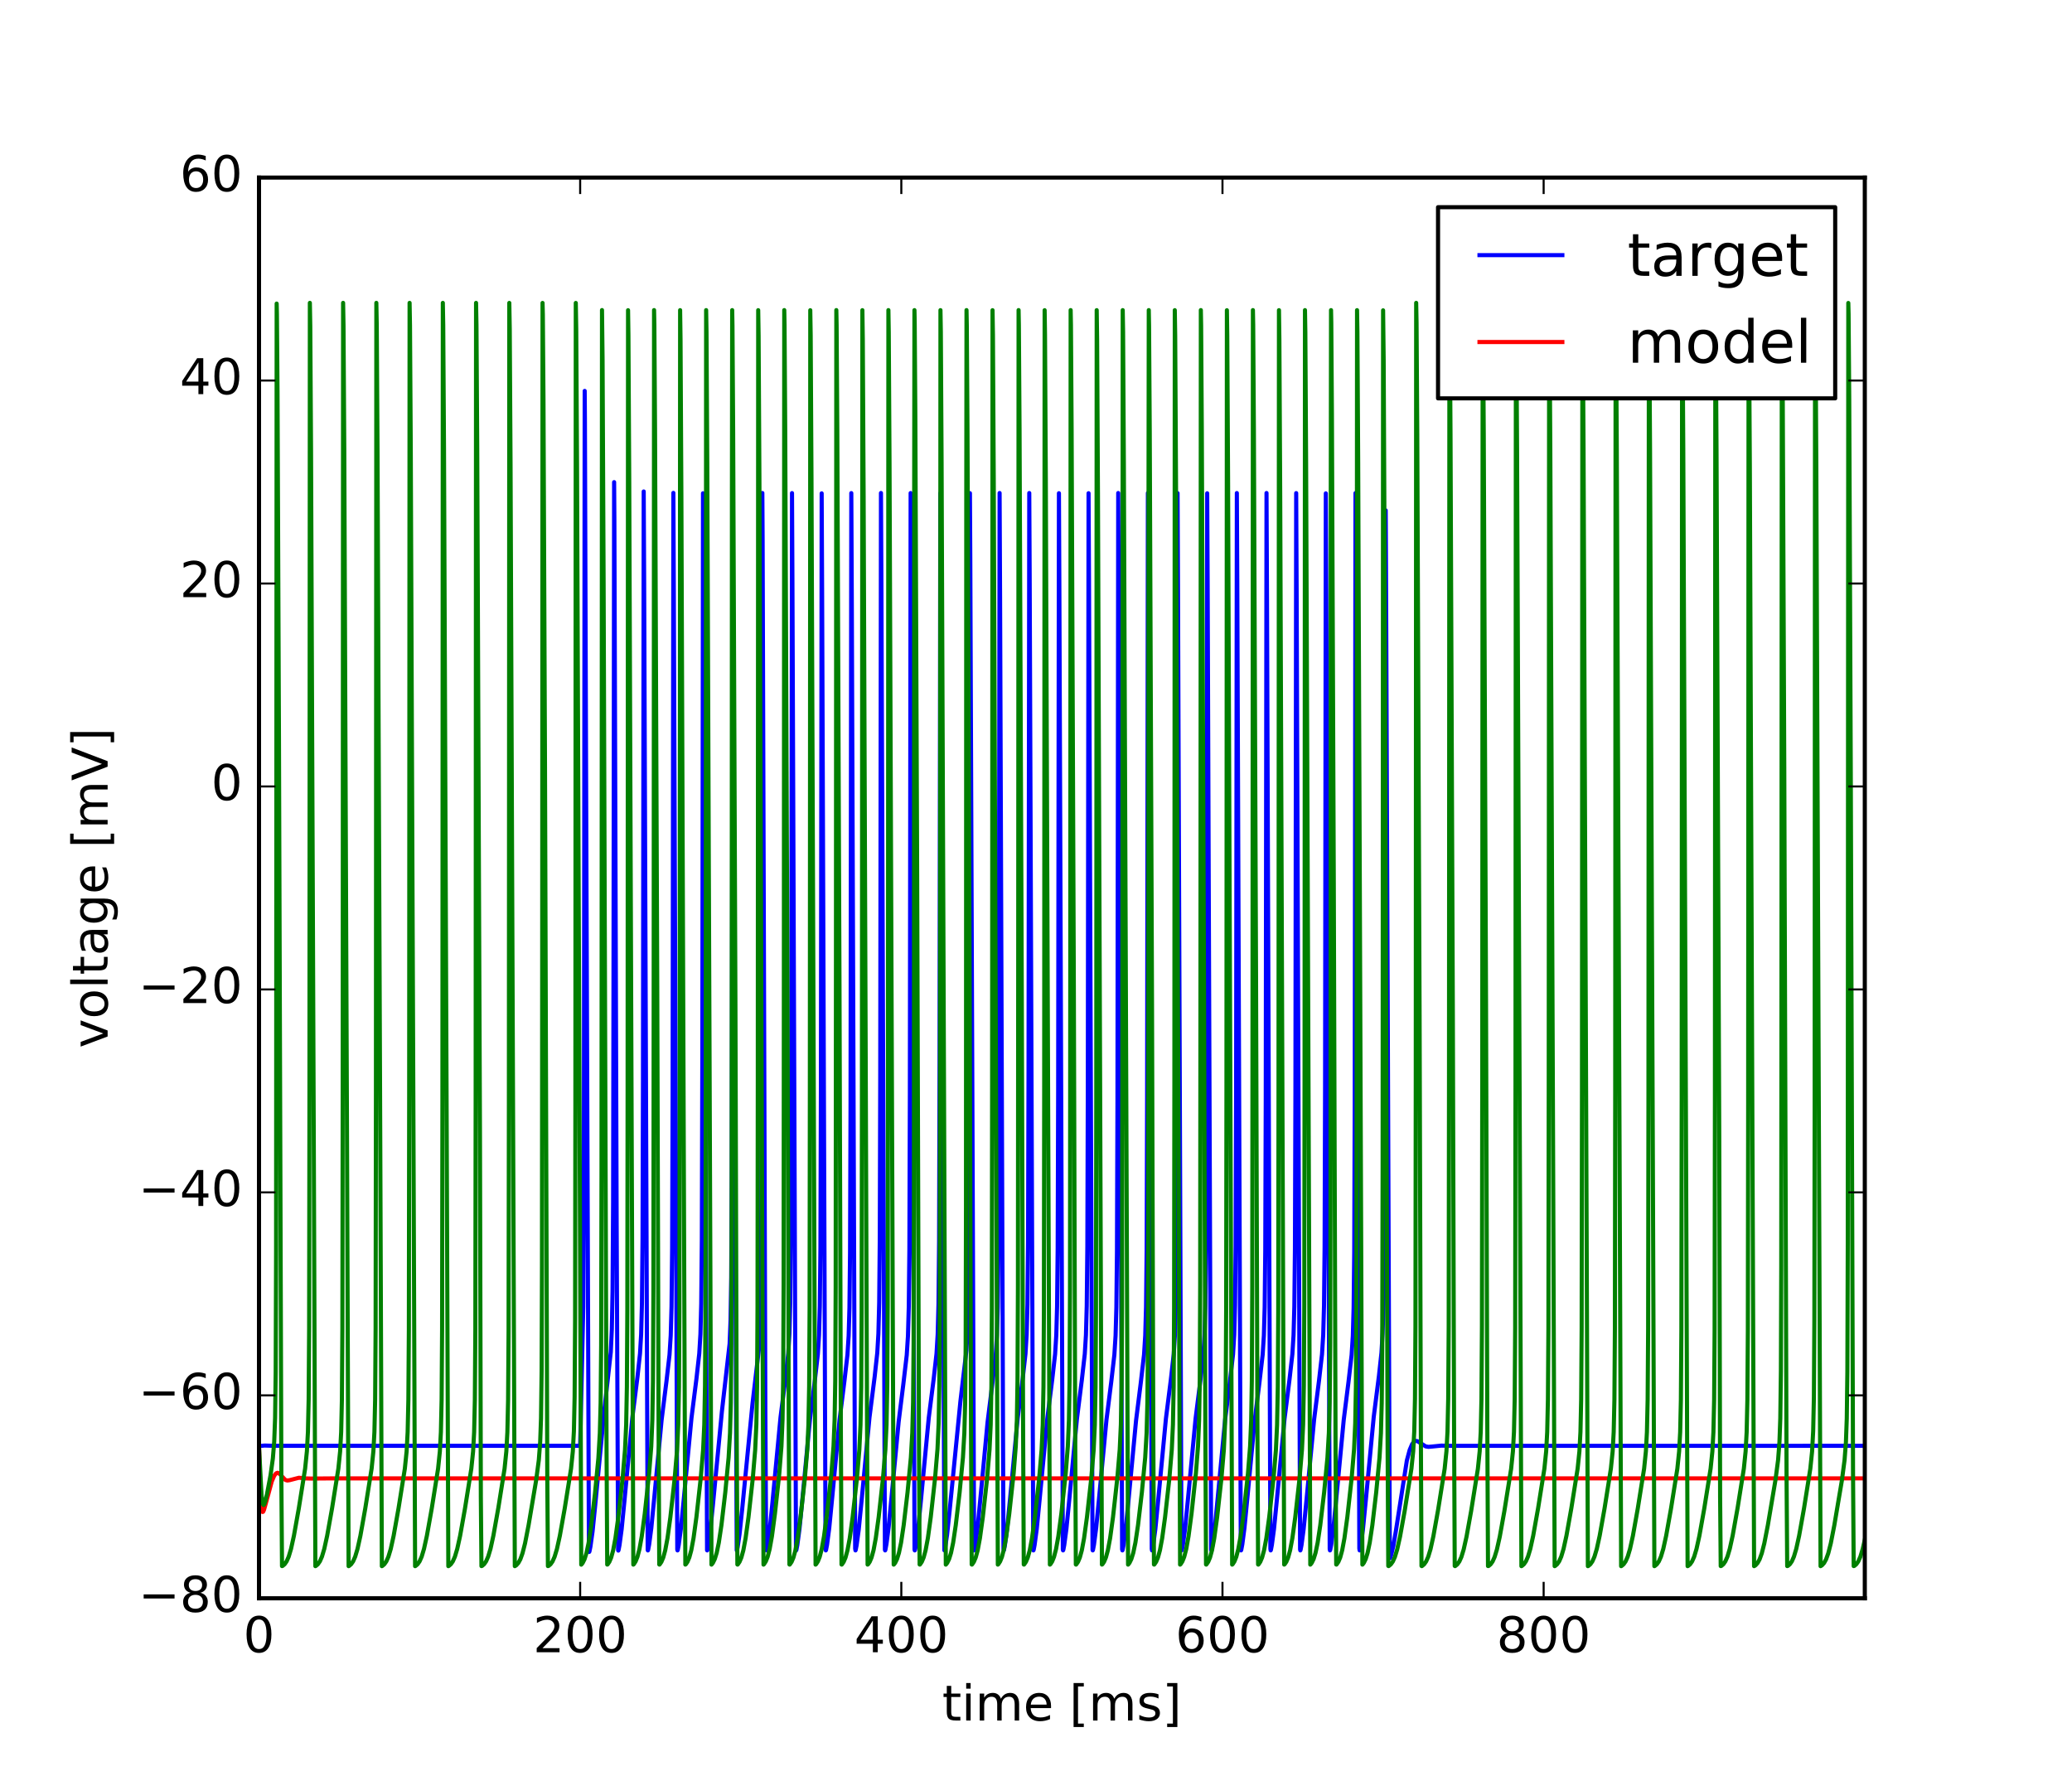 <?xml version="1.0" encoding="utf-8" standalone="no"?>
<!DOCTYPE svg PUBLIC "-//W3C//DTD SVG 1.1//EN"
  "http://www.w3.org/Graphics/SVG/1.1/DTD/svg11.dtd">
<!-- Created with matplotlib (http://matplotlib.org/) -->
<svg height="432pt" version="1.1" viewBox="0 0 504 432" width="504pt" xmlns="http://www.w3.org/2000/svg" xmlns:xlink="http://www.w3.org/1999/xlink">
 <defs>
  <style type="text/css">
*{stroke-linecap:butt;stroke-linejoin:round;stroke-miterlimit:100000;}
  </style>
 </defs>
 <g id="figure_1">
  <g id="patch_1">
   <path d="M 0 432 
L 504 432 
L 504 0 
L 0 0 
z
" style="fill:#ffffff;"/>
  </g>
  <g id="axes_1">
   <g id="patch_2">
    <path d="M 63 388.8 
L 453.6 388.8 
L 453.6 43.2 
L 63 43.2 
z
" style="fill:#ffffff;"/>
   </g>
   <g id="line2d_1">
    <path clip-path="url(#p15bf748147)" d="M 63 351.771 
L 64.367 351.642 
L 66.437 351.701 
L 70.939 351.704 
L 141.12 351.707 
L 141.882 317.766 
L 142.009 291.152 
L 142.106 208.154 
L 142.223 95.094 
L 142.272 101.746 
L 142.526 178.211 
L 143.249 377.099 
L 143.317 377.523 
L 143.376 377.42 
L 143.62 376.217 
L 144.128 372.595 
L 144.792 366.06 
L 146.979 343.231 
L 148.571 328.893 
L 148.825 323.339 
L 149 314.077 
L 149.137 292.464 
L 149.244 229.046 
L 149.381 117.285 
L 149.44 126.265 
L 149.996 297.088 
L 150.348 377.03 
L 150.397 377.197 
L 150.455 377.085 
L 150.69 375.879 
L 151.207 372.029 
L 151.901 365.006 
L 153.805 344.914 
L 155.064 334.929 
L 155.68 329.257 
L 155.953 324.601 
L 156.148 317.075 
L 156.295 301.278 
L 156.402 262.871 
L 156.578 119.554 
L 156.685 141.684 
L 157.545 377.025 
L 157.594 377.158 
L 157.652 377.031 
L 157.906 375.685 
L 158.424 371.753 
L 159.136 364.435 
L 160.933 345.417 
L 162.105 336.083 
L 162.857 329.54 
L 163.15 324.849 
L 163.345 317.854 
L 163.492 303.798 
L 163.609 266.014 
L 163.794 119.899 
L 163.902 143.415 
L 164.742 376.898 
L 164.8 377.153 
L 164.859 377.04 
L 165.093 375.827 
L 165.601 372.04 
L 166.294 365.021 
L 168.198 344.934 
L 169.409 335.368 
L 170.093 329.26 
L 170.376 324.539 
L 170.571 317.121 
L 170.718 301.642 
L 170.835 257.977 
L 171.001 120 
L 171.099 138.278 
L 171.987 377.109 
L 172.016 377.152 
L 172.056 377.091 
L 172.056 377.091 
L 172.241 376.215 
L 172.729 372.765 
L 173.393 366.284 
L 175.6 343.331 
L 177.475 326.865 
L 177.7 321.21 
L 177.866 310.755 
L 177.993 286.158 
L 178.1 209.634 
L 178.217 119.945 
L 178.276 128.22 
L 178.784 284.292 
L 179.203 377.117 
L 179.233 377.151 
L 179.262 377.109 
L 179.262 377.109 
L 179.418 376.421 
L 179.887 373.224 
L 180.522 367.209 
L 183.031 341.556 
L 184.613 328.047 
L 184.867 322.806 
L 185.043 314.097 
L 185.18 294.266 
L 185.287 238.373 
L 185.434 119.928 
L 185.502 131.29 
L 186.166 343.062 
L 186.361 376.583 
L 186.439 377.152 
L 186.498 377.047 
L 186.723 375.899 
L 187.23 372.144 
L 187.924 365.154 
L 189.857 344.783 
L 191.117 334.858 
L 191.742 329.173 
L 192.025 324.365 
L 192.22 316.691 
L 192.367 300.326 
L 192.474 259.898 
L 192.65 119.951 
L 192.748 140.39 
L 193.617 377.053 
L 193.656 377.152 
L 193.714 377.039 
L 193.949 375.826 
L 194.466 371.953 
L 195.179 364.69 
L 197.015 345.273 
L 198.216 335.742 
L 198.939 329.379 
L 199.222 324.78 
L 199.417 317.715 
L 199.564 303.422 
L 199.681 264.675 
L 199.866 120.016 
L 199.974 144.159 
L 200.804 376.81 
L 200.872 377.152 
L 200.931 377.032 
L 201.175 375.751 
L 201.702 371.76 
L 202.415 364.444 
L 204.212 345.424 
L 205.383 336.095 
L 206.135 329.579 
L 206.428 324.953 
L 206.624 318.128 
L 206.77 304.619 
L 206.887 269.044 
L 207.073 119.956 
L 207.2 148.022 
L 208.01 376.703 
L 208.088 377.152 
L 208.137 377.056 
L 208.362 375.917 
L 208.87 372.168 
L 209.563 365.185 
L 211.496 344.807 
L 212.756 334.879 
L 213.391 329.088 
L 213.664 324.435 
L 213.859 316.868 
L 214.006 300.872 
L 214.113 261.773 
L 214.289 119.929 
L 214.397 142.533 
L 215.246 376.963 
L 215.305 377.151 
L 215.363 377.016 
L 215.627 375.6 
L 216.154 371.544 
L 216.887 363.951 
L 218.596 345.816 
L 219.728 336.725 
L 220.558 329.638 
L 220.851 325.069 
L 221.056 317.876 
L 221.203 303.891 
L 221.32 266.398 
L 221.505 119.942 
L 221.613 143.256 
L 222.453 376.891 
L 222.511 377.152 
L 222.57 377.041 
L 222.804 375.829 
L 223.312 372.043 
L 224.015 364.915 
L 225.909 344.937 
L 227.12 335.372 
L 227.804 329.269 
L 228.087 324.56 
L 228.282 317.178 
L 228.429 301.821 
L 228.546 258.665 
L 228.722 119.998 
L 228.81 137.986 
L 229.708 377.133 
L 229.737 377.147 
L 229.757 377.117 
L 229.757 377.117 
L 229.903 376.492 
L 230.362 373.407 
L 230.987 367.556 
L 233.624 340.808 
L 235.079 328.499 
L 235.342 323.481 
L 235.528 315.093 
L 235.665 297.417 
L 235.772 249.698 
L 235.928 119.969 
L 236.016 135.794 
L 236.944 377.152 
L 237.012 376.99 
L 237.286 375.494 
L 237.813 371.393 
L 238.565 363.539 
L 240.215 346.015 
L 241.348 336.894 
L 242.207 329.559 
L 242.5 324.912 
L 242.696 318.032 
L 242.842 304.342 
L 242.959 268.042 
L 243.145 119.931 
L 243.262 145.453 
L 244.082 376.73 
L 244.16 377.151 
L 244.209 377.051 
L 244.434 375.906 
L 244.951 372.068 
L 245.645 365.056 
L 247.549 344.961 
L 248.769 335.318 
L 249.443 329.302 
L 249.726 324.629 
L 249.922 317.347 
L 250.068 302.331 
L 250.185 260.594 
L 250.361 119.936 
L 250.459 140.072 
L 251.328 377.047 
L 251.367 377.152 
L 251.425 377.043 
L 251.66 375.832 
L 252.177 371.962 
L 252.88 364.812 
L 254.746 345.112 
L 255.927 335.75 
L 256.65 329.391 
L 256.933 324.805 
L 257.128 317.774 
L 257.275 303.595 
L 257.392 265.311 
L 257.577 119.983 
L 257.685 143.828 
L 258.525 376.91 
L 258.583 377.152 
L 258.642 377.035 
L 258.876 375.818 
L 259.394 371.942 
L 260.107 364.676 
L 261.942 345.262 
L 263.143 335.732 
L 263.866 329.363 
L 264.149 324.75 
L 264.345 317.643 
L 264.491 303.21 
L 264.608 263.891 
L 264.784 119.983 
L 264.891 141.5 
L 265.751 377.014 
L 265.8 377.152 
L 265.858 377.027 
L 266.102 375.743 
L 266.63 371.749 
L 267.342 364.43 
L 269.139 345.413 
L 270.311 336.086 
L 271.063 329.565 
L 271.356 324.923 
L 271.551 318.059 
L 271.698 304.421 
L 271.815 268.328 
L 272 119.935 
L 272.117 145.293 
L 272.947 376.854 
L 273.016 377.151 
L 273.074 377.019 
L 273.328 375.668 
L 273.856 371.641 
L 274.578 364.183 
L 276.336 345.565 
L 277.498 336.29 
L 278.279 329.538 
L 278.572 324.87 
L 278.767 317.933 
L 278.914 304.057 
L 279.031 267.004 
L 279.217 119.931 
L 279.334 146.027 
L 280.154 376.757 
L 280.222 377.152 
L 280.281 377.045 
L 280.515 375.836 
L 281.033 371.967 
L 281.736 364.818 
L 283.601 345.116 
L 284.783 335.753 
L 285.505 329.397 
L 285.788 324.817 
L 285.984 317.803 
L 286.13 303.68 
L 286.247 265.624 
L 286.433 119.968 
L 286.54 143.664 
L 287.38 376.905 
L 287.439 377.152 
L 287.497 377.037 
L 287.732 375.821 
L 288.249 371.946 
L 288.952 364.791 
L 290.817 345.096 
L 292.019 335.586 
L 292.722 329.369 
L 293.005 324.762 
L 293.2 317.672 
L 293.347 303.294 
L 293.464 264.204 
L 293.64 119.998 
L 293.747 141.345 
L 294.606 377.01 
L 294.655 377.152 
L 294.714 377.029 
L 294.958 375.746 
L 295.475 371.84 
L 296.198 364.436 
L 297.995 345.418 
L 299.167 336.09 
L 299.928 329.457 
L 300.221 324.708 
L 300.416 317.54 
L 300.563 302.906 
L 300.68 262.756 
L 300.856 119.942 
L 300.963 142.058 
L 301.813 376.95 
L 301.871 377.151 
L 301.93 377.021 
L 302.184 375.671 
L 302.711 371.646 
L 303.444 364.079 
L 305.182 345.656 
L 306.334 336.442 
L 307.135 329.544 
L 307.428 324.883 
L 307.623 317.962 
L 307.769 304.139 
L 307.887 267.305 
L 308.072 119.929 
L 308.189 145.862 
L 309.01 376.749 
L 309.078 377.152 
L 309.137 377.046 
L 309.371 375.839 
L 309.888 371.971 
L 310.592 364.823 
L 312.457 345.121 
L 313.668 335.533 
L 314.361 329.403 
L 314.644 324.829 
L 314.839 317.833 
L 314.986 303.766 
L 315.103 265.939 
L 315.289 119.956 
L 315.396 143.499 
L 316.236 376.9 
L 316.294 377.152 
L 316.353 377.039 
L 316.587 375.824 
L 317.105 371.951 
L 317.818 364.688 
L 319.653 345.271 
L 320.825 335.963 
L 321.567 329.49 
L 321.86 324.774 
L 322.056 317.701 
L 322.202 303.381 
L 322.319 264.523 
L 322.495 120.017 
L 322.612 144.238 
L 323.442 376.813 
L 323.511 377.152 
L 323.569 377.031 
L 323.813 375.75 
L 324.331 371.844 
L 325.044 364.551 
L 326.85 345.423 
L 328.003 336.241 
L 328.774 329.576 
L 329.067 324.947 
L 329.262 318.115 
L 329.409 304.58 
L 329.526 268.905 
L 329.711 119.951 
L 329.838 148.103 
L 330.649 376.707 
L 330.727 377.152 
L 330.776 377.056 
L 331 375.915 
L 331.508 372.166 
L 332.202 365.182 
L 334.155 344.636 
L 335.424 334.65 
L 336.029 329.085 
L 336.303 324.43 
L 336.664 312.744 
L 336.791 296.525 
L 336.898 250.156 
L 337.064 124.152 
L 337.143 139.204 
L 338.07 379.058 
L 338.129 379.031 
L 338.148 378.999 
L 338.402 378.261 
L 338.92 376.06 
L 339.574 372.19 
L 342.211 355.259 
L 342.894 352.713 
L 343.47 351.336 
L 343.949 350.711 
L 344.349 350.516 
L 344.759 350.571 
L 345.296 350.894 
L 346.79 351.853 
L 347.474 351.963 
L 348.431 351.877 
L 350.589 351.661 
L 353.04 351.71 
L 453.6 351.707 
L 453.6 351.707 
" style="fill:none;stroke:#0000ff;stroke-linecap:square;"/>
   </g>
   <g id="line2d_2">
    <path clip-path="url(#p15bf748147)" d="M 63 351.771 
L 63.361 363.515 
L 63.644 367.127 
L 63.869 367.804 
L 63.996 367.756 
L 64.201 367.33 
L 64.65 365.736 
L 66.105 360.378 
L 66.711 358.968 
L 67.17 358.395 
L 67.521 358.269 
L 67.853 358.393 
L 68.293 358.827 
L 69.396 360.003 
L 69.884 360.149 
L 70.441 360.066 
L 72.726 359.477 
L 74.161 359.628 
L 75.675 359.674 
L 80.606 359.634 
L 161.793 359.629 
L 453.6 359.629 
L 453.6 359.629 
" style="fill:none;stroke:#ff0000;stroke-linecap:square;"/>
   </g>
   <g id="line2d_3">
    <path clip-path="url(#p15bf748147)" d="M 63 351.771 
L 63.615 363.758 
L 63.898 365.808 
L 64.103 366.107 
L 64.24 365.978 
L 64.484 365.35 
L 64.963 363.374 
L 65.812 358.827 
L 66.369 354.801 
L 66.701 350.698 
L 66.916 344.919 
L 67.062 333.831 
L 67.16 304.186 
L 67.218 203.613 
L 67.297 73.852 
L 67.355 76.44 
L 67.502 95.319 
L 67.853 179.291 
L 68.439 359.77 
L 68.595 380.965 
L 68.722 380.941 
L 69.23 380.517 
L 69.718 379.816 
L 70.226 378.666 
L 70.792 376.775 
L 71.496 373.571 
L 72.677 366.948 
L 74.22 357.249 
L 74.65 353.05 
L 74.904 348.317 
L 75.079 340.379 
L 75.196 323.07 
L 75.275 264.648 
L 75.372 73.674 
L 75.47 79.304 
L 75.655 109.511 
L 76.329 279.099 
L 76.71 380.983 
L 76.798 380.948 
L 77.306 380.529 
L 77.804 379.818 
L 78.312 378.669 
L 78.878 376.779 
L 79.581 373.576 
L 80.763 366.954 
L 82.305 357.254 
L 82.735 353.056 
L 82.989 348.328 
L 83.165 340.407 
L 83.282 323.168 
L 83.36 265.254 
L 83.458 73.674 
L 83.555 79.269 
L 83.741 109.434 
L 84.415 278.993 
L 84.795 380.983 
L 84.883 380.948 
L 85.391 380.529 
L 85.889 379.819 
L 86.397 378.67 
L 86.963 376.781 
L 87.666 373.578 
L 88.848 366.956 
L 90.391 357.257 
L 90.82 353.061 
L 91.074 348.339 
L 91.25 340.437 
L 91.367 323.282 
L 91.445 265.964 
L 91.543 73.676 
L 91.641 79.229 
L 91.826 109.348 
L 92.5 278.882 
L 92.881 380.983 
L 92.969 380.948 
L 93.477 380.53 
L 93.975 379.82 
L 94.482 378.672 
L 95.049 376.783 
L 95.752 373.58 
L 96.933 366.958 
L 98.476 357.261 
L 98.906 353.067 
L 99.16 348.35 
L 99.336 340.467 
L 99.453 323.397 
L 99.531 266.667 
L 99.629 73.678 
L 99.726 79.189 
L 99.912 109.262 
L 100.585 278.77 
L 100.966 380.983 
L 101.054 380.948 
L 101.562 380.53 
L 102.06 379.821 
L 102.568 378.673 
L 103.134 376.784 
L 103.837 373.582 
L 105.019 366.961 
L 106.562 357.264 
L 106.991 353.072 
L 107.245 348.361 
L 107.421 340.498 
L 107.538 323.51 
L 107.616 267.362 
L 107.714 73.68 
L 107.812 79.15 
L 107.997 109.177 
L 108.671 278.659 
L 109.052 380.983 
L 109.14 380.948 
L 109.647 380.53 
L 110.145 379.821 
L 110.653 378.674 
L 111.22 376.786 
L 111.923 373.584 
L 113.104 366.963 
L 114.647 357.267 
L 115.077 353.077 
L 115.331 348.372 
L 115.506 340.528 
L 115.624 323.622 
L 115.702 268.043 
L 115.799 73.683 
L 115.897 79.11 
L 116.083 109.092 
L 116.747 275.887 
L 116.961 364.107 
L 117.108 380.965 
L 117.235 380.943 
L 117.752 380.509 
L 118.241 379.804 
L 118.748 378.648 
L 119.315 376.749 
L 120.018 373.536 
L 121.209 366.851 
L 122.733 357.27 
L 123.162 353.083 
L 123.416 348.383 
L 123.592 340.558 
L 123.709 323.734 
L 123.787 268.715 
L 123.885 73.687 
L 123.992 80.068 
L 124.187 113.257 
L 124.91 299.348 
L 125.223 380.983 
L 125.242 380.981 
L 125.574 380.764 
L 126.082 380.201 
L 126.57 379.31 
L 127.097 377.848 
L 127.713 375.428 
L 128.572 371.017 
L 130.427 360.012 
L 131.062 355.169 
L 131.394 350.809 
L 131.599 345.035 
L 131.746 333.552 
L 131.833 308.195 
L 131.892 224.113 
L 131.97 73.69 
L 132.039 76.497 
L 132.195 97.232 
L 132.566 186.737 
L 133.122 359.099 
L 133.279 380.964 
L 133.406 380.944 
L 133.913 380.521 
L 134.402 379.823 
L 134.909 378.677 
L 135.476 376.791 
L 136.179 373.591 
L 137.36 366.97 
L 138.903 357.276 
L 139.333 353.093 
L 139.597 348.134 
L 139.772 339.864 
L 139.89 321.046 
L 139.958 270.045 
L 140.056 73.695 
L 140.163 79.983 
L 140.358 113.079 
L 141.081 299.066 
L 141.384 380.618 
L 141.413 380.605 
L 141.725 380.212 
L 142.175 379.316 
L 142.643 377.836 
L 143.161 375.392 
L 143.796 371.191 
L 144.723 363.341 
L 145.553 354.698 
L 145.905 348.643 
L 146.1 341.251 
L 146.227 327.341 
L 146.315 284.454 
L 146.432 75.427 
L 146.569 87.341 
L 146.823 141.814 
L 147.536 351.685 
L 147.702 380.594 
L 147.77 380.581 
L 147.799 380.552 
L 148.219 379.938 
L 148.668 378.876 
L 149.147 377.125 
L 149.694 374.198 
L 150.397 369.073 
L 151.442 359.651 
L 152.028 352.7 
L 152.311 346.607 
L 152.486 337.351 
L 152.594 318.71 
L 152.662 265.494 
L 152.77 75.462 
L 152.858 81.526 
L 153.053 116.428 
L 153.795 314.382 
L 154.049 380.607 
L 154.166 380.515 
L 154.605 379.837 
L 155.055 378.716 
L 155.543 376.84 
L 156.1 373.734 
L 156.832 368.232 
L 157.896 358.411 
L 158.414 351.837 
L 158.677 345.454 
L 158.834 336 
L 158.941 313.359 
L 159.009 235.504 
L 159.097 75.436 
L 159.166 79.001 
L 159.332 104.511 
L 159.869 239.962 
L 160.191 345.634 
L 160.357 380.568 
L 160.406 380.604 
L 160.464 380.553 
L 160.884 379.94 
L 161.334 378.879 
L 161.812 377.13 
L 162.359 374.205 
L 163.062 369.083 
L 164.107 359.663 
L 164.693 352.718 
L 164.976 346.646 
L 165.152 337.461 
L 165.259 319.123 
L 165.327 267.59 
L 165.435 75.45 
L 165.532 82.506 
L 165.738 120.701 
L 166.48 322.566 
L 166.704 380.598 
L 166.802 380.549 
L 167.222 379.933 
L 167.671 378.867 
L 168.15 377.112 
L 168.696 374.179 
L 169.399 369.048 
L 170.454 359.522 
L 171.03 352.652 
L 171.313 346.51 
L 171.489 337.076 
L 171.597 317.678 
L 171.665 260.143 
L 171.763 75.442 
L 171.85 80.791 
L 172.036 112.669 
L 172.759 300.447 
L 173.061 380.608 
L 173.091 380.592 
L 173.413 380.177 
L 173.862 379.258 
L 174.331 377.747 
L 174.848 375.263 
L 175.483 371.018 
L 176.42 363.043 
L 177.231 354.54 
L 177.573 348.599 
L 177.768 341.159 
L 177.895 327.061 
L 177.973 293.029 
L 178.041 119.974 
L 178.1 75.441 
L 178.168 79.276 
L 178.334 105.138 
L 178.891 245.549 
L 179.194 347.276 
L 179.36 380.577 
L 179.409 380.602 
L 179.467 380.55 
L 179.887 379.935 
L 180.336 378.87 
L 180.815 377.117 
L 181.362 374.187 
L 182.065 369.058 
L 183.109 359.633 
L 183.695 352.672 
L 183.979 346.55 
L 184.154 337.191 
L 184.262 318.111 
L 184.33 262.422 
L 184.428 75.453 
L 184.525 81.723 
L 184.721 116.834 
L 185.463 315.14 
L 185.717 380.608 
L 185.834 380.513 
L 186.273 379.833 
L 186.723 378.71 
L 187.211 376.832 
L 187.767 373.722 
L 188.5 368.217 
L 189.564 358.392 
L 190.082 351.807 
L 190.345 345.388 
L 190.502 335.814 
L 190.609 312.567 
L 190.677 230.649 
L 190.765 75.436 
L 190.834 79.163 
L 191 104.881 
L 191.546 242.825 
L 191.859 346.604 
L 192.025 380.574 
L 192.074 380.603 
L 192.132 380.551 
L 192.552 379.937 
L 193.001 378.874 
L 193.48 377.123 
L 194.027 374.194 
L 194.73 369.068 
L 195.775 359.645 
L 196.361 352.691 
L 196.644 346.589 
L 196.82 337.302 
L 196.927 318.528 
L 196.995 264.572 
L 197.093 75.468 
L 197.191 81.586 
L 197.386 116.552 
L 198.128 314.615 
L 198.382 380.607 
L 198.499 380.514 
L 198.939 379.836 
L 199.388 378.714 
L 199.876 376.838 
L 200.433 373.73 
L 201.165 368.227 
L 202.229 358.405 
L 202.747 351.828 
L 203.011 345.434 
L 203.167 335.943 
L 203.274 313.115 
L 203.343 234.027 
L 203.43 75.435 
L 203.499 79.051 
L 203.665 104.626 
L 204.202 240.099 
L 204.524 345.935 
L 204.69 380.57 
L 204.739 380.604 
L 204.798 380.553 
L 205.217 379.939 
L 205.667 378.878 
L 206.145 377.128 
L 206.692 374.202 
L 207.395 369.078 
L 208.44 359.657 
L 209.026 352.71 
L 209.309 346.628 
L 209.485 337.412 
L 209.592 318.938 
L 209.661 266.655 
L 209.768 75.455 
L 209.866 82.573 
L 210.071 120.834 
L 210.813 322.833 
L 211.037 380.599 
L 211.135 380.548 
L 211.555 379.931 
L 212.004 378.865 
L 212.483 377.109 
L 213.029 374.175 
L 213.733 369.044 
L 214.787 359.517 
L 215.363 352.643 
L 215.646 346.491 
L 215.822 337.023 
L 215.93 317.477 
L 215.998 259.078 
L 216.096 75.439 
L 216.184 80.85 
L 216.369 112.796 
L 217.092 300.645 
L 217.385 380.608 
L 217.424 380.591 
L 217.746 380.176 
L 218.195 379.257 
L 218.664 377.745 
L 219.181 375.26 
L 219.816 371.014 
L 220.754 363.037 
L 221.564 354.532 
L 221.906 348.585 
L 222.101 341.125 
L 222.228 326.946 
L 222.306 292.519 
L 222.375 118.163 
L 222.433 75.445 
L 222.492 78.463 
L 222.648 101.278 
L 223.097 213.836 
L 223.537 352.845 
L 223.693 380.578 
L 223.742 380.602 
L 223.8 380.549 
L 224.22 379.934 
L 224.669 378.869 
L 225.148 377.115 
L 225.695 374.183 
L 226.398 369.054 
L 227.452 359.529 
L 228.038 352.51 
L 228.321 346.21 
L 228.487 337.139 
L 228.595 317.917 
L 228.663 261.41 
L 228.761 75.447 
L 228.849 80.718 
L 229.034 112.516 
L 229.757 300.206 
L 230.06 380.608 
L 230.089 380.592 
L 230.411 380.178 
L 230.86 379.26 
L 231.329 377.75 
L 231.847 375.267 
L 232.481 371.024 
L 233.419 363.049 
L 234.229 354.549 
L 234.571 348.616 
L 234.766 341.201 
L 234.893 327.202 
L 234.971 293.64 
L 235.04 122.225 
L 235.098 75.438 
L 235.167 79.213 
L 235.333 104.996 
L 235.889 245.38 
L 236.192 346.905 
L 236.358 380.575 
L 236.407 380.603 
L 236.465 380.551 
L 236.885 379.936 
L 237.335 378.872 
L 237.813 377.12 
L 238.36 374.191 
L 239.063 369.064 
L 240.108 359.64 
L 240.694 352.682 
L 240.977 346.572 
L 241.153 337.252 
L 241.26 318.342 
L 241.328 263.622 
L 241.426 75.461 
L 241.524 81.647 
L 241.719 116.678 
L 242.461 314.85 
L 242.715 380.607 
L 242.832 380.513 
L 243.272 379.835 
L 243.721 378.712 
L 244.209 376.835 
L 244.766 373.727 
L 245.498 368.223 
L 246.562 358.399 
L 247.08 351.818 
L 247.344 345.414 
L 247.5 335.885 
L 247.607 312.87 
L 247.676 232.52 
L 247.764 75.435 
L 247.832 79.101 
L 247.998 104.741 
L 248.545 242.659 
L 248.857 346.238 
L 249.023 380.572 
L 249.072 380.603 
L 249.131 380.552 
L 249.551 379.938 
L 250 378.876 
L 250.478 377.126 
L 251.025 374.198 
L 251.728 369.074 
L 252.773 359.652 
L 253.359 352.701 
L 253.642 346.61 
L 253.818 337.362 
L 253.925 318.752 
L 253.994 265.709 
L 254.101 75.461 
L 254.189 81.512 
L 254.384 116.399 
L 255.126 314.331 
L 255.38 380.607 
L 255.497 380.515 
L 255.937 379.837 
L 256.386 378.716 
L 256.874 376.841 
L 257.431 373.735 
L 258.163 368.233 
L 259.228 358.412 
L 259.745 351.839 
L 260.009 345.459 
L 260.165 336.012 
L 260.273 313.41 
L 260.341 235.813 
L 260.429 75.437 
L 260.497 78.99 
L 260.663 104.487 
L 261.2 239.933 
L 261.522 345.571 
L 261.688 380.568 
L 261.737 380.604 
L 261.796 380.553 
L 262.216 379.941 
L 262.665 378.88 
L 263.143 377.131 
L 263.69 374.206 
L 264.393 369.084 
L 265.438 359.664 
L 266.024 352.72 
L 266.307 346.649 
L 266.483 337.472 
L 266.59 319.161 
L 266.659 267.782 
L 266.766 75.449 
L 266.864 82.492 
L 267.069 120.673 
L 267.811 322.511 
L 268.036 380.598 
L 268.133 380.549 
L 268.553 379.933 
L 269.002 378.867 
L 269.481 377.112 
L 270.028 374.179 
L 270.731 369.049 
L 271.785 359.524 
L 272.362 352.654 
L 272.645 346.513 
L 272.821 337.087 
L 272.928 317.719 
L 272.996 260.362 
L 273.094 75.443 
L 273.182 80.778 
L 273.367 112.643 
L 274.09 300.405 
L 274.393 380.608 
L 274.422 380.592 
L 274.744 380.177 
L 275.193 379.258 
L 275.662 377.748 
L 276.18 375.264 
L 276.814 371.019 
L 277.752 363.044 
L 278.562 354.541 
L 278.904 348.602 
L 279.099 341.166 
L 279.226 327.085 
L 279.305 293.136 
L 279.373 120.358 
L 279.431 75.44 
L 279.5 79.265 
L 279.666 105.113 
L 280.222 245.52 
L 280.525 347.212 
L 280.691 380.577 
L 280.74 380.602 
L 280.799 380.55 
L 281.218 379.935 
L 281.668 378.871 
L 282.146 377.118 
L 282.693 374.187 
L 283.396 369.059 
L 284.441 359.634 
L 285.027 352.674 
L 285.31 346.554 
L 285.486 337.201 
L 285.593 318.151 
L 285.662 262.631 
L 285.759 75.454 
L 285.857 81.71 
L 286.052 116.807 
L 286.794 315.09 
L 287.048 380.608 
L 287.165 380.513 
L 287.605 379.834 
L 288.054 378.711 
L 288.542 376.833 
L 289.099 373.723 
L 289.831 368.218 
L 290.896 358.393 
L 291.413 351.809 
L 291.677 345.393 
L 291.833 335.826 
L 291.94 312.618 
L 292.009 230.969 
L 292.097 75.436 
L 292.165 79.152 
L 292.331 104.858 
L 292.878 242.797 
L 293.19 346.541 
L 293.356 380.573 
L 293.405 380.603 
L 293.464 380.551 
L 293.884 379.937 
L 294.333 378.874 
L 294.811 377.123 
L 295.358 374.195 
L 296.061 369.069 
L 297.106 359.646 
L 297.692 352.693 
L 297.975 346.593 
L 298.151 337.312 
L 298.258 318.566 
L 298.327 264.768 
L 298.434 75.467 
L 298.522 81.574 
L 298.717 116.526 
L 299.459 314.567 
L 299.713 380.607 
L 299.831 380.514 
L 300.27 379.836 
L 300.719 378.714 
L 301.207 376.838 
L 301.764 373.731 
L 302.496 368.228 
L 303.561 358.406 
L 304.078 351.83 
L 304.342 345.438 
L 304.498 335.954 
L 304.606 313.166 
L 304.674 234.332 
L 304.762 75.436 
L 304.83 79.041 
L 304.996 104.602 
L 305.533 240.071 
L 305.856 345.873 
L 306.022 380.569 
L 306.07 380.604 
L 306.129 380.553 
L 306.549 379.94 
L 306.998 378.878 
L 307.477 377.129 
L 308.023 374.203 
L 308.726 369.079 
L 309.771 359.658 
L 310.357 352.712 
L 310.64 346.632 
L 310.816 337.422 
L 310.924 318.977 
L 310.992 266.849 
L 311.099 75.454 
L 311.197 82.559 
L 311.402 120.807 
L 312.144 322.777 
L 312.369 380.599 
L 312.466 380.548 
L 312.886 379.932 
L 313.336 378.865 
L 313.814 377.11 
L 314.361 374.176 
L 315.064 369.044 
L 316.119 359.518 
L 316.695 352.645 
L 316.978 346.495 
L 317.154 337.034 
L 317.261 317.519 
L 317.329 259.299 
L 317.427 75.44 
L 317.515 80.838 
L 317.7 112.77 
L 318.423 300.604 
L 318.716 380.608 
L 318.755 380.591 
L 319.077 380.176 
L 319.527 379.257 
L 319.995 377.746 
L 320.513 375.261 
L 321.148 371.015 
L 322.085 363.039 
L 322.895 354.534 
L 323.237 348.588 
L 323.433 341.132 
L 323.559 326.97 
L 323.638 292.624 
L 323.706 118.528 
L 323.765 75.444 
L 323.823 78.454 
L 323.979 101.256 
L 324.429 213.807 
L 324.868 352.785 
L 325.024 380.578 
L 325.073 380.602 
L 325.132 380.55 
L 325.552 379.934 
L 326.001 378.869 
L 326.479 377.115 
L 327.026 374.184 
L 327.729 369.055 
L 328.784 359.53 
L 329.37 352.511 
L 329.653 346.214 
L 329.819 337.15 
L 329.926 317.957 
L 329.995 261.617 
L 330.092 75.448 
L 330.18 80.706 
L 330.366 112.491 
L 331.088 300.166 
L 331.391 380.608 
L 331.42 380.592 
L 331.743 380.178 
L 332.192 379.26 
L 332.66 377.75 
L 333.178 375.268 
L 333.813 371.024 
L 334.75 363.05 
L 335.561 354.55 
L 335.902 348.619 
L 336.098 341.208 
L 336.225 327.224 
L 336.313 283.863 
L 336.43 75.493 
L 336.566 87.486 
L 336.82 142.068 
L 337.533 352.975 
L 337.689 380.932 
L 337.768 380.969 
L 337.807 380.95 
L 338.305 380.545 
L 338.803 379.845 
L 339.301 378.737 
L 339.857 376.913 
L 340.551 373.801 
L 341.674 367.558 
L 343.314 357.306 
L 343.754 353.025 
L 344.007 348.272 
L 344.183 340.264 
L 344.3 322.643 
L 344.378 261.978 
L 344.476 73.676 
L 344.564 78.502 
L 344.74 105.715 
L 345.306 247.078 
L 345.599 345.786 
L 345.765 380.928 
L 345.843 380.976 
L 345.892 380.952 
L 346.4 380.538 
L 346.898 379.833 
L 347.406 378.692 
L 347.962 376.849 
L 348.656 373.717 
L 349.798 367.344 
L 351.4 357.317 
L 351.839 353.035 
L 352.093 348.283 
L 352.269 340.283 
L 352.386 322.695 
L 352.464 262.271 
L 352.562 73.672 
L 352.649 78.481 
L 352.825 105.664 
L 353.392 246.998 
L 353.685 345.609 
L 353.851 380.927 
L 353.929 380.976 
L 353.977 380.952 
L 354.475 380.548 
L 354.974 379.851 
L 355.472 378.746 
L 356.028 376.926 
L 356.721 373.818 
L 357.844 367.576 
L 359.485 357.321 
L 359.924 353.04 
L 360.178 348.294 
L 360.354 340.313 
L 360.471 322.812 
L 360.549 263.016 
L 360.647 73.672 
L 360.735 78.444 
L 360.911 105.582 
L 361.467 244.49 
L 361.77 345.39 
L 361.946 380.953 
L 362.063 380.953 
L 362.561 380.549 
L 363.059 379.852 
L 363.557 378.747 
L 364.114 376.928 
L 364.807 373.82 
L 365.93 367.578 
L 367.57 357.324 
L 368.01 353.045 
L 368.264 348.306 
L 368.439 340.344 
L 368.557 322.93 
L 368.635 263.76 
L 368.732 73.672 
L 368.83 79.351 
L 369.016 109.61 
L 369.689 279.22 
L 370.07 380.983 
L 370.158 380.947 
L 370.666 380.528 
L 371.164 379.818 
L 371.672 378.668 
L 372.238 376.778 
L 372.941 373.574 
L 374.123 366.951 
L 375.666 357.251 
L 376.095 353.051 
L 376.349 348.317 
L 376.525 340.375 
L 376.642 323.048 
L 376.72 264.5 
L 376.818 73.673 
L 376.915 79.311 
L 377.101 109.523 
L 377.775 279.108 
L 378.156 380.983 
L 378.243 380.948 
L 378.751 380.529 
L 379.249 379.818 
L 379.757 378.669 
L 380.323 376.779 
L 381.027 373.576 
L 382.208 366.954 
L 383.751 357.254 
L 384.181 353.056 
L 384.435 348.328 
L 384.61 340.406 
L 384.727 323.164 
L 384.806 265.229 
L 384.903 73.674 
L 385.001 79.27 
L 385.186 109.437 
L 385.86 278.996 
L 386.241 380.983 
L 386.329 380.948 
L 386.837 380.529 
L 387.335 379.819 
L 387.842 378.67 
L 388.409 376.781 
L 389.112 373.578 
L 390.294 366.956 
L 391.836 357.257 
L 392.266 353.061 
L 392.52 348.339 
L 392.696 340.436 
L 392.813 323.279 
L 392.891 265.941 
L 392.989 73.676 
L 393.086 79.231 
L 393.272 109.351 
L 393.946 278.885 
L 394.326 380.983 
L 394.414 380.948 
L 394.922 380.53 
L 395.42 379.82 
L 395.928 378.672 
L 396.494 376.783 
L 397.197 373.58 
L 398.379 366.958 
L 399.922 357.26 
L 400.351 353.067 
L 400.605 348.35 
L 400.781 340.466 
L 400.898 323.393 
L 400.976 266.645 
L 401.074 73.678 
L 401.172 79.191 
L 401.357 109.265 
L 402.031 278.773 
L 402.412 380.983 
L 402.5 380.948 
L 403.008 380.53 
L 403.506 379.821 
L 404.013 378.673 
L 404.58 376.784 
L 405.283 373.582 
L 406.464 366.961 
L 408.007 357.264 
L 408.437 353.072 
L 408.691 348.361 
L 408.867 340.497 
L 408.984 323.506 
L 409.062 267.339 
L 409.159 73.68 
L 409.257 79.151 
L 409.443 109.179 
L 410.116 278.662 
L 410.497 380.983 
L 410.585 380.948 
L 411.093 380.53 
L 411.591 379.821 
L 412.099 378.674 
L 412.665 376.786 
L 413.368 373.584 
L 414.55 366.963 
L 416.093 357.267 
L 416.522 353.077 
L 416.776 348.372 
L 416.952 340.527 
L 417.069 323.619 
L 417.147 268.021 
L 417.245 73.683 
L 417.343 79.112 
L 417.528 109.094 
L 418.192 275.891 
L 418.407 364.113 
L 418.553 380.965 
L 418.68 380.943 
L 419.198 380.509 
L 419.686 379.804 
L 420.194 378.648 
L 420.76 376.749 
L 421.463 373.536 
L 422.655 366.851 
L 424.178 357.27 
L 424.608 353.083 
L 424.862 348.383 
L 425.037 340.557 
L 425.155 323.73 
L 425.233 268.693 
L 425.33 73.686 
L 425.438 80.069 
L 425.633 113.26 
L 426.356 299.353 
L 426.668 380.983 
L 426.688 380.981 
L 427.02 380.764 
L 427.527 380.201 
L 428.016 379.31 
L 428.543 377.848 
L 429.158 375.428 
L 430.018 371.017 
L 431.873 360.012 
L 432.508 355.169 
L 432.84 350.809 
L 433.045 345.034 
L 433.191 333.55 
L 433.279 308.187 
L 433.338 224.072 
L 433.416 73.69 
L 433.484 76.498 
L 433.64 97.235 
L 434.011 186.74 
L 434.568 359.105 
L 434.724 380.964 
L 434.851 380.944 
L 435.359 380.521 
L 435.847 379.823 
L 436.355 378.677 
L 436.921 376.79 
L 437.624 373.59 
L 438.806 366.97 
L 440.349 357.276 
L 440.779 353.093 
L 441.042 348.134 
L 441.218 339.863 
L 441.335 321.042 
L 441.404 270.023 
L 441.501 73.695 
L 441.609 79.985 
L 441.804 113.082 
L 442.526 299.071 
L 442.839 380.983 
L 442.858 380.981 
L 443.191 380.764 
L 443.698 380.202 
L 444.187 379.312 
L 444.714 377.85 
L 445.329 375.432 
L 446.179 371.076 
L 448.024 360.144 
L 448.678 355.177 
L 449.01 350.824 
L 449.216 345.07 
L 449.362 333.665 
L 449.46 302.437 
L 449.518 192.407 
L 449.587 73.7 
L 449.655 76.438 
L 449.811 97.086 
L 450.182 186.53 
L 450.739 358.7 
L 450.895 380.963 
L 451.022 380.944 
L 451.53 380.522 
L 452.018 379.825 
L 452.526 378.679 
L 453.092 376.794 
L 453.6 374.565 
L 453.6 374.565 
" style="fill:none;stroke:#008000;stroke-linecap:square;"/>
   </g>
   <g id="patch_3">
    <path d="M 63 43.2 
L 453.6 43.2 
" style="fill:none;stroke:#000000;stroke-linecap:square;stroke-linejoin:miter;"/>
   </g>
   <g id="patch_4">
    <path d="M 453.6 388.8 
L 453.6 43.2 
" style="fill:none;stroke:#000000;stroke-linecap:square;stroke-linejoin:miter;"/>
   </g>
   <g id="patch_5">
    <path d="M 63 388.8 
L 453.6 388.8 
" style="fill:none;stroke:#000000;stroke-linecap:square;stroke-linejoin:miter;"/>
   </g>
   <g id="patch_6">
    <path d="M 63 388.8 
L 63 43.2 
" style="fill:none;stroke:#000000;stroke-linecap:square;stroke-linejoin:miter;"/>
   </g>
   <g id="matplotlib.axis_1">
    <g id="xtick_1">
     <g id="line2d_4">
      <defs>
       <path d="M 0 0 
L 0 -4 
" id="mc3a412bfa2" style="stroke:#000000;stroke-width:0.5;"/>
      </defs>
      <g>
       <use style="stroke:#000000;stroke-width:0.5;" x="63.0" xlink:href="#mc3a412bfa2" y="388.8"/>
      </g>
     </g>
     <g id="line2d_5">
      <defs>
       <path d="M 0 0 
L 0 4 
" id="m8492ece6c0" style="stroke:#000000;stroke-width:0.5;"/>
      </defs>
      <g>
       <use style="stroke:#000000;stroke-width:0.5;" x="63.0" xlink:href="#m8492ece6c0" y="43.2"/>
      </g>
     </g>
     <g id="text_1">
      <!-- 0 -->
      <defs>
       <path d="M 31.781 66.406 
Q 24.172 66.406 20.328 58.906 
Q 16.5 51.422 16.5 36.375 
Q 16.5 21.391 20.328 13.891 
Q 24.172 6.391 31.781 6.391 
Q 39.453 6.391 43.281 13.891 
Q 47.125 21.391 47.125 36.375 
Q 47.125 51.422 43.281 58.906 
Q 39.453 66.406 31.781 66.406 
M 31.781 74.219 
Q 44.047 74.219 50.516 64.516 
Q 56.984 54.828 56.984 36.375 
Q 56.984 17.969 50.516 8.266 
Q 44.047 -1.422 31.781 -1.422 
Q 19.531 -1.422 13.062 8.266 
Q 6.594 17.969 6.594 36.375 
Q 6.594 54.828 13.062 64.516 
Q 19.531 74.219 31.781 74.219 
" id="BitstreamVeraSans-Roman-30"/>
      </defs>
      <g transform="translate(59.182 401.918)scale(0.12 -0.12)">
       <use xlink:href="#BitstreamVeraSans-Roman-30"/>
      </g>
     </g>
    </g>
    <g id="xtick_2">
     <g id="line2d_6">
      <g>
       <use style="stroke:#000000;stroke-width:0.5;" x="141.12" xlink:href="#mc3a412bfa2" y="388.8"/>
      </g>
     </g>
     <g id="line2d_7">
      <g>
       <use style="stroke:#000000;stroke-width:0.5;" x="141.12" xlink:href="#m8492ece6c0" y="43.2"/>
      </g>
     </g>
     <g id="text_2">
      <!-- 200 -->
      <defs>
       <path d="M 19.188 8.297 
L 53.609 8.297 
L 53.609 0 
L 7.328 0 
L 7.328 8.297 
Q 12.938 14.109 22.625 23.891 
Q 32.328 33.688 34.812 36.531 
Q 39.547 41.844 41.422 45.531 
Q 43.312 49.219 43.312 52.781 
Q 43.312 58.594 39.234 62.25 
Q 35.156 65.922 28.609 65.922 
Q 23.969 65.922 18.812 64.312 
Q 13.672 62.703 7.812 59.422 
L 7.812 69.391 
Q 13.766 71.781 18.938 73 
Q 24.125 74.219 28.422 74.219 
Q 39.75 74.219 46.484 68.547 
Q 53.219 62.891 53.219 53.422 
Q 53.219 48.922 51.531 44.891 
Q 49.859 40.875 45.406 35.406 
Q 44.188 33.984 37.641 27.219 
Q 31.109 20.453 19.188 8.297 
" id="BitstreamVeraSans-Roman-32"/>
      </defs>
      <g transform="translate(129.667 401.918)scale(0.12 -0.12)">
       <use xlink:href="#BitstreamVeraSans-Roman-32"/>
       <use x="63.623" xlink:href="#BitstreamVeraSans-Roman-30"/>
       <use x="127.246" xlink:href="#BitstreamVeraSans-Roman-30"/>
      </g>
     </g>
    </g>
    <g id="xtick_3">
     <g id="line2d_8">
      <g>
       <use style="stroke:#000000;stroke-width:0.5;" x="219.24" xlink:href="#mc3a412bfa2" y="388.8"/>
      </g>
     </g>
     <g id="line2d_9">
      <g>
       <use style="stroke:#000000;stroke-width:0.5;" x="219.24" xlink:href="#m8492ece6c0" y="43.2"/>
      </g>
     </g>
     <g id="text_3">
      <!-- 400 -->
      <defs>
       <path d="M 37.797 64.312 
L 12.891 25.391 
L 37.797 25.391 
z
M 35.203 72.906 
L 47.609 72.906 
L 47.609 25.391 
L 58.016 25.391 
L 58.016 17.188 
L 47.609 17.188 
L 47.609 0 
L 37.797 0 
L 37.797 17.188 
L 4.891 17.188 
L 4.891 26.703 
z
" id="BitstreamVeraSans-Roman-34"/>
      </defs>
      <g transform="translate(207.787 401.918)scale(0.12 -0.12)">
       <use xlink:href="#BitstreamVeraSans-Roman-34"/>
       <use x="63.623" xlink:href="#BitstreamVeraSans-Roman-30"/>
       <use x="127.246" xlink:href="#BitstreamVeraSans-Roman-30"/>
      </g>
     </g>
    </g>
    <g id="xtick_4">
     <g id="line2d_10">
      <g>
       <use style="stroke:#000000;stroke-width:0.5;" x="297.36" xlink:href="#mc3a412bfa2" y="388.8"/>
      </g>
     </g>
     <g id="line2d_11">
      <g>
       <use style="stroke:#000000;stroke-width:0.5;" x="297.36" xlink:href="#m8492ece6c0" y="43.2"/>
      </g>
     </g>
     <g id="text_4">
      <!-- 600 -->
      <defs>
       <path d="M 33.016 40.375 
Q 26.375 40.375 22.484 35.828 
Q 18.609 31.297 18.609 23.391 
Q 18.609 15.531 22.484 10.953 
Q 26.375 6.391 33.016 6.391 
Q 39.656 6.391 43.531 10.953 
Q 47.406 15.531 47.406 23.391 
Q 47.406 31.297 43.531 35.828 
Q 39.656 40.375 33.016 40.375 
M 52.594 71.297 
L 52.594 62.312 
Q 48.875 64.062 45.094 64.984 
Q 41.312 65.922 37.594 65.922 
Q 27.828 65.922 22.672 59.328 
Q 17.531 52.734 16.797 39.406 
Q 19.672 43.656 24.016 45.922 
Q 28.375 48.188 33.594 48.188 
Q 44.578 48.188 50.953 41.516 
Q 57.328 34.859 57.328 23.391 
Q 57.328 12.156 50.688 5.359 
Q 44.047 -1.422 33.016 -1.422 
Q 20.359 -1.422 13.672 8.266 
Q 6.984 17.969 6.984 36.375 
Q 6.984 53.656 15.188 63.938 
Q 23.391 74.219 37.203 74.219 
Q 40.922 74.219 44.703 73.484 
Q 48.484 72.75 52.594 71.297 
" id="BitstreamVeraSans-Roman-36"/>
      </defs>
      <g transform="translate(285.908 401.918)scale(0.12 -0.12)">
       <use xlink:href="#BitstreamVeraSans-Roman-36"/>
       <use x="63.623" xlink:href="#BitstreamVeraSans-Roman-30"/>
       <use x="127.246" xlink:href="#BitstreamVeraSans-Roman-30"/>
      </g>
     </g>
    </g>
    <g id="xtick_5">
     <g id="line2d_12">
      <g>
       <use style="stroke:#000000;stroke-width:0.5;" x="375.48" xlink:href="#mc3a412bfa2" y="388.8"/>
      </g>
     </g>
     <g id="line2d_13">
      <g>
       <use style="stroke:#000000;stroke-width:0.5;" x="375.48" xlink:href="#m8492ece6c0" y="43.2"/>
      </g>
     </g>
     <g id="text_5">
      <!-- 800 -->
      <defs>
       <path d="M 31.781 34.625 
Q 24.75 34.625 20.719 30.859 
Q 16.703 27.094 16.703 20.516 
Q 16.703 13.922 20.719 10.156 
Q 24.75 6.391 31.781 6.391 
Q 38.812 6.391 42.859 10.172 
Q 46.922 13.969 46.922 20.516 
Q 46.922 27.094 42.891 30.859 
Q 38.875 34.625 31.781 34.625 
M 21.922 38.812 
Q 15.578 40.375 12.031 44.719 
Q 8.5 49.078 8.5 55.328 
Q 8.5 64.062 14.719 69.141 
Q 20.953 74.219 31.781 74.219 
Q 42.672 74.219 48.875 69.141 
Q 55.078 64.062 55.078 55.328 
Q 55.078 49.078 51.531 44.719 
Q 48 40.375 41.703 38.812 
Q 48.828 37.156 52.797 32.312 
Q 56.781 27.484 56.781 20.516 
Q 56.781 9.906 50.312 4.234 
Q 43.844 -1.422 31.781 -1.422 
Q 19.734 -1.422 13.25 4.234 
Q 6.781 9.906 6.781 20.516 
Q 6.781 27.484 10.781 32.312 
Q 14.797 37.156 21.922 38.812 
M 18.312 54.391 
Q 18.312 48.734 21.844 45.562 
Q 25.391 42.391 31.781 42.391 
Q 38.141 42.391 41.719 45.562 
Q 45.312 48.734 45.312 54.391 
Q 45.312 60.062 41.719 63.234 
Q 38.141 66.406 31.781 66.406 
Q 25.391 66.406 21.844 63.234 
Q 18.312 60.062 18.312 54.391 
" id="BitstreamVeraSans-Roman-38"/>
      </defs>
      <g transform="translate(364.027 401.918)scale(0.12 -0.12)">
       <use xlink:href="#BitstreamVeraSans-Roman-38"/>
       <use x="63.623" xlink:href="#BitstreamVeraSans-Roman-30"/>
       <use x="127.246" xlink:href="#BitstreamVeraSans-Roman-30"/>
      </g>
     </g>
    </g>
    <g id="text_6">
     <!-- time [ms] -->
     <defs>
      <path id="BitstreamVeraSans-Roman-20"/>
      <path d="M 8.594 75.984 
L 29.297 75.984 
L 29.297 69 
L 17.578 69 
L 17.578 -6.203 
L 29.297 -6.203 
L 29.297 -13.188 
L 8.594 -13.188 
z
" id="BitstreamVeraSans-Roman-5b"/>
      <path d="M 30.422 75.984 
L 30.422 -13.188 
L 9.719 -13.188 
L 9.719 -6.203 
L 21.391 -6.203 
L 21.391 69 
L 9.719 69 
L 9.719 75.984 
z
" id="BitstreamVeraSans-Roman-5d"/>
      <path d="M 52 44.188 
Q 55.375 50.25 60.062 53.125 
Q 64.75 56 71.094 56 
Q 79.641 56 84.281 50.016 
Q 88.922 44.047 88.922 33.016 
L 88.922 0 
L 79.891 0 
L 79.891 32.719 
Q 79.891 40.578 77.094 44.375 
Q 74.312 48.188 68.609 48.188 
Q 61.625 48.188 57.562 43.547 
Q 53.516 38.922 53.516 30.906 
L 53.516 0 
L 44.484 0 
L 44.484 32.719 
Q 44.484 40.625 41.703 44.406 
Q 38.922 48.188 33.109 48.188 
Q 26.219 48.188 22.156 43.531 
Q 18.109 38.875 18.109 30.906 
L 18.109 0 
L 9.078 0 
L 9.078 54.688 
L 18.109 54.688 
L 18.109 46.188 
Q 21.188 51.219 25.484 53.609 
Q 29.781 56 35.688 56 
Q 41.656 56 45.828 52.969 
Q 50 49.953 52 44.188 
" id="BitstreamVeraSans-Roman-6d"/>
      <path d="M 9.422 54.688 
L 18.406 54.688 
L 18.406 0 
L 9.422 0 
z
M 9.422 75.984 
L 18.406 75.984 
L 18.406 64.594 
L 9.422 64.594 
z
" id="BitstreamVeraSans-Roman-69"/>
      <path d="M 56.203 29.594 
L 56.203 25.203 
L 14.891 25.203 
Q 15.484 15.922 20.484 11.062 
Q 25.484 6.203 34.422 6.203 
Q 39.594 6.203 44.453 7.469 
Q 49.312 8.734 54.109 11.281 
L 54.109 2.781 
Q 49.266 0.734 44.188 -0.344 
Q 39.109 -1.422 33.891 -1.422 
Q 20.797 -1.422 13.156 6.188 
Q 5.516 13.812 5.516 26.812 
Q 5.516 40.234 12.766 48.109 
Q 20.016 56 32.328 56 
Q 43.359 56 49.781 48.891 
Q 56.203 41.797 56.203 29.594 
M 47.219 32.234 
Q 47.125 39.594 43.094 43.984 
Q 39.062 48.391 32.422 48.391 
Q 24.906 48.391 20.391 44.141 
Q 15.875 39.891 15.188 32.172 
z
" id="BitstreamVeraSans-Roman-65"/>
      <path d="M 18.312 70.219 
L 18.312 54.688 
L 36.812 54.688 
L 36.812 47.703 
L 18.312 47.703 
L 18.312 18.016 
Q 18.312 11.328 20.141 9.422 
Q 21.969 7.516 27.594 7.516 
L 36.812 7.516 
L 36.812 0 
L 27.594 0 
Q 17.188 0 13.234 3.875 
Q 9.281 7.766 9.281 18.016 
L 9.281 47.703 
L 2.688 47.703 
L 2.688 54.688 
L 9.281 54.688 
L 9.281 70.219 
z
" id="BitstreamVeraSans-Roman-74"/>
      <path d="M 44.281 53.078 
L 44.281 44.578 
Q 40.484 46.531 36.375 47.5 
Q 32.281 48.484 27.875 48.484 
Q 21.188 48.484 17.844 46.438 
Q 14.5 44.391 14.5 40.281 
Q 14.5 37.156 16.891 35.375 
Q 19.281 33.594 26.516 31.984 
L 29.594 31.297 
Q 39.156 29.25 43.188 25.516 
Q 47.219 21.781 47.219 15.094 
Q 47.219 7.469 41.188 3.016 
Q 35.156 -1.422 24.609 -1.422 
Q 20.219 -1.422 15.453 -0.562 
Q 10.688 0.297 5.422 2 
L 5.422 11.281 
Q 10.406 8.688 15.234 7.391 
Q 20.062 6.109 24.812 6.109 
Q 31.156 6.109 34.562 8.281 
Q 37.984 10.453 37.984 14.406 
Q 37.984 18.062 35.516 20.016 
Q 33.062 21.969 24.703 23.781 
L 21.578 24.516 
Q 13.234 26.266 9.516 29.906 
Q 5.812 33.547 5.812 39.891 
Q 5.812 47.609 11.281 51.797 
Q 16.75 56 26.812 56 
Q 31.781 56 36.172 55.266 
Q 40.578 54.547 44.281 53.078 
" id="BitstreamVeraSans-Roman-73"/>
     </defs>
     <g transform="translate(229.186 418.532)scale(0.12 -0.12)">
      <use xlink:href="#BitstreamVeraSans-Roman-74"/>
      <use x="39.209" xlink:href="#BitstreamVeraSans-Roman-69"/>
      <use x="66.992" xlink:href="#BitstreamVeraSans-Roman-6d"/>
      <use x="164.404" xlink:href="#BitstreamVeraSans-Roman-65"/>
      <use x="225.928" xlink:href="#BitstreamVeraSans-Roman-20"/>
      <use x="257.715" xlink:href="#BitstreamVeraSans-Roman-5b"/>
      <use x="296.729" xlink:href="#BitstreamVeraSans-Roman-6d"/>
      <use x="394.141" xlink:href="#BitstreamVeraSans-Roman-73"/>
      <use x="446.24" xlink:href="#BitstreamVeraSans-Roman-5d"/>
     </g>
    </g>
   </g>
   <g id="matplotlib.axis_2">
    <g id="ytick_1">
     <g id="line2d_14">
      <defs>
       <path d="M 0 0 
L 4 0 
" id="m0a51c3548f" style="stroke:#000000;stroke-width:0.5;"/>
      </defs>
      <g>
       <use style="stroke:#000000;stroke-width:0.5;" x="63.0" xlink:href="#m0a51c3548f" y="388.8"/>
      </g>
     </g>
     <g id="line2d_15">
      <defs>
       <path d="M 0 0 
L -4 0 
" id="mb3a4b5a425" style="stroke:#000000;stroke-width:0.5;"/>
      </defs>
      <g>
       <use style="stroke:#000000;stroke-width:0.5;" x="453.6" xlink:href="#mb3a4b5a425" y="388.8"/>
      </g>
     </g>
     <g id="text_7">
      <!-- −80 -->
      <defs>
       <path d="M 10.594 35.5 
L 73.188 35.5 
L 73.188 27.203 
L 10.594 27.203 
z
" id="BitstreamVeraSans-Roman-2212"/>
      </defs>
      <g transform="translate(33.674 392.111)scale(0.12 -0.12)">
       <use xlink:href="#BitstreamVeraSans-Roman-2212"/>
       <use x="83.789" xlink:href="#BitstreamVeraSans-Roman-38"/>
       <use x="147.412" xlink:href="#BitstreamVeraSans-Roman-30"/>
      </g>
     </g>
    </g>
    <g id="ytick_2">
     <g id="line2d_16">
      <g>
       <use style="stroke:#000000;stroke-width:0.5;" x="63.0" xlink:href="#m0a51c3548f" y="339.429"/>
      </g>
     </g>
     <g id="line2d_17">
      <g>
       <use style="stroke:#000000;stroke-width:0.5;" x="453.6" xlink:href="#mb3a4b5a425" y="339.429"/>
      </g>
     </g>
     <g id="text_8">
      <!-- −60 -->
      <g transform="translate(33.674 342.74)scale(0.12 -0.12)">
       <use xlink:href="#BitstreamVeraSans-Roman-2212"/>
       <use x="83.789" xlink:href="#BitstreamVeraSans-Roman-36"/>
       <use x="147.412" xlink:href="#BitstreamVeraSans-Roman-30"/>
      </g>
     </g>
    </g>
    <g id="ytick_3">
     <g id="line2d_18">
      <g>
       <use style="stroke:#000000;stroke-width:0.5;" x="63.0" xlink:href="#m0a51c3548f" y="290.057"/>
      </g>
     </g>
     <g id="line2d_19">
      <g>
       <use style="stroke:#000000;stroke-width:0.5;" x="453.6" xlink:href="#mb3a4b5a425" y="290.057"/>
      </g>
     </g>
     <g id="text_9">
      <!-- −40 -->
      <g transform="translate(33.674 293.368)scale(0.12 -0.12)">
       <use xlink:href="#BitstreamVeraSans-Roman-2212"/>
       <use x="83.789" xlink:href="#BitstreamVeraSans-Roman-34"/>
       <use x="147.412" xlink:href="#BitstreamVeraSans-Roman-30"/>
      </g>
     </g>
    </g>
    <g id="ytick_4">
     <g id="line2d_20">
      <g>
       <use style="stroke:#000000;stroke-width:0.5;" x="63.0" xlink:href="#m0a51c3548f" y="240.686"/>
      </g>
     </g>
     <g id="line2d_21">
      <g>
       <use style="stroke:#000000;stroke-width:0.5;" x="453.6" xlink:href="#mb3a4b5a425" y="240.686"/>
      </g>
     </g>
     <g id="text_10">
      <!-- −20 -->
      <g transform="translate(33.674 243.997)scale(0.12 -0.12)">
       <use xlink:href="#BitstreamVeraSans-Roman-2212"/>
       <use x="83.789" xlink:href="#BitstreamVeraSans-Roman-32"/>
       <use x="147.412" xlink:href="#BitstreamVeraSans-Roman-30"/>
      </g>
     </g>
    </g>
    <g id="ytick_5">
     <g id="line2d_22">
      <g>
       <use style="stroke:#000000;stroke-width:0.5;" x="63.0" xlink:href="#m0a51c3548f" y="191.314"/>
      </g>
     </g>
     <g id="line2d_23">
      <g>
       <use style="stroke:#000000;stroke-width:0.5;" x="453.6" xlink:href="#mb3a4b5a425" y="191.314"/>
      </g>
     </g>
     <g id="text_11">
      <!-- 0 -->
      <g transform="translate(51.365 194.626)scale(0.12 -0.12)">
       <use xlink:href="#BitstreamVeraSans-Roman-30"/>
      </g>
     </g>
    </g>
    <g id="ytick_6">
     <g id="line2d_24">
      <g>
       <use style="stroke:#000000;stroke-width:0.5;" x="63.0" xlink:href="#m0a51c3548f" y="141.943"/>
      </g>
     </g>
     <g id="line2d_25">
      <g>
       <use style="stroke:#000000;stroke-width:0.5;" x="453.6" xlink:href="#mb3a4b5a425" y="141.943"/>
      </g>
     </g>
     <g id="text_12">
      <!-- 20 -->
      <g transform="translate(43.73 145.254)scale(0.12 -0.12)">
       <use xlink:href="#BitstreamVeraSans-Roman-32"/>
       <use x="63.623" xlink:href="#BitstreamVeraSans-Roman-30"/>
      </g>
     </g>
    </g>
    <g id="ytick_7">
     <g id="line2d_26">
      <g>
       <use style="stroke:#000000;stroke-width:0.5;" x="63.0" xlink:href="#m0a51c3548f" y="92.571"/>
      </g>
     </g>
     <g id="line2d_27">
      <g>
       <use style="stroke:#000000;stroke-width:0.5;" x="453.6" xlink:href="#mb3a4b5a425" y="92.571"/>
      </g>
     </g>
     <g id="text_13">
      <!-- 40 -->
      <g transform="translate(43.73 95.883)scale(0.12 -0.12)">
       <use xlink:href="#BitstreamVeraSans-Roman-34"/>
       <use x="63.623" xlink:href="#BitstreamVeraSans-Roman-30"/>
      </g>
     </g>
    </g>
    <g id="ytick_8">
     <g id="line2d_28">
      <g>
       <use style="stroke:#000000;stroke-width:0.5;" x="63.0" xlink:href="#m0a51c3548f" y="43.2"/>
      </g>
     </g>
     <g id="line2d_29">
      <g>
       <use style="stroke:#000000;stroke-width:0.5;" x="453.6" xlink:href="#mb3a4b5a425" y="43.2"/>
      </g>
     </g>
     <g id="text_14">
      <!-- 60 -->
      <g transform="translate(43.73 46.511)scale(0.12 -0.12)">
       <use xlink:href="#BitstreamVeraSans-Roman-36"/>
       <use x="63.623" xlink:href="#BitstreamVeraSans-Roman-30"/>
      </g>
     </g>
    </g>
    <g id="text_15">
     <!-- voltage [mV] -->
     <defs>
      <path d="M 30.609 48.391 
Q 23.391 48.391 19.188 42.75 
Q 14.984 37.109 14.984 27.297 
Q 14.984 17.484 19.156 11.844 
Q 23.344 6.203 30.609 6.203 
Q 37.797 6.203 41.984 11.859 
Q 46.188 17.531 46.188 27.297 
Q 46.188 37.016 41.984 42.703 
Q 37.797 48.391 30.609 48.391 
M 30.609 56 
Q 42.328 56 49.016 48.375 
Q 55.719 40.766 55.719 27.297 
Q 55.719 13.875 49.016 6.219 
Q 42.328 -1.422 30.609 -1.422 
Q 18.844 -1.422 12.172 6.219 
Q 5.516 13.875 5.516 27.297 
Q 5.516 40.766 12.172 48.375 
Q 18.844 56 30.609 56 
" id="BitstreamVeraSans-Roman-6f"/>
      <path d="M 9.422 75.984 
L 18.406 75.984 
L 18.406 0 
L 9.422 0 
z
" id="BitstreamVeraSans-Roman-6c"/>
      <path d="M 28.609 0 
L 0.781 72.906 
L 11.078 72.906 
L 34.188 11.531 
L 57.328 72.906 
L 67.578 72.906 
L 39.797 0 
z
" id="BitstreamVeraSans-Roman-56"/>
      <path d="M 2.984 54.688 
L 12.5 54.688 
L 29.594 8.797 
L 46.688 54.688 
L 56.203 54.688 
L 35.688 0 
L 23.484 0 
z
" id="BitstreamVeraSans-Roman-76"/>
      <path d="M 45.406 27.984 
Q 45.406 37.75 41.375 43.109 
Q 37.359 48.484 30.078 48.484 
Q 22.859 48.484 18.828 43.109 
Q 14.797 37.75 14.797 27.984 
Q 14.797 18.266 18.828 12.891 
Q 22.859 7.516 30.078 7.516 
Q 37.359 7.516 41.375 12.891 
Q 45.406 18.266 45.406 27.984 
M 54.391 6.781 
Q 54.391 -7.172 48.188 -13.984 
Q 42 -20.797 29.203 -20.797 
Q 24.469 -20.797 20.266 -20.094 
Q 16.062 -19.391 12.109 -17.922 
L 12.109 -9.188 
Q 16.062 -11.328 19.922 -12.344 
Q 23.781 -13.375 27.781 -13.375 
Q 36.625 -13.375 41.016 -8.766 
Q 45.406 -4.156 45.406 5.172 
L 45.406 9.625 
Q 42.625 4.781 38.281 2.391 
Q 33.938 0 27.875 0 
Q 17.828 0 11.672 7.656 
Q 5.516 15.328 5.516 27.984 
Q 5.516 40.672 11.672 48.328 
Q 17.828 56 27.875 56 
Q 33.938 56 38.281 53.609 
Q 42.625 51.219 45.406 46.391 
L 45.406 54.688 
L 54.391 54.688 
z
" id="BitstreamVeraSans-Roman-67"/>
      <path d="M 34.281 27.484 
Q 23.391 27.484 19.188 25 
Q 14.984 22.516 14.984 16.5 
Q 14.984 11.719 18.141 8.906 
Q 21.297 6.109 26.703 6.109 
Q 34.188 6.109 38.703 11.406 
Q 43.219 16.703 43.219 25.484 
L 43.219 27.484 
z
M 52.203 31.203 
L 52.203 0 
L 43.219 0 
L 43.219 8.297 
Q 40.141 3.328 35.547 0.953 
Q 30.953 -1.422 24.312 -1.422 
Q 15.922 -1.422 10.953 3.297 
Q 6 8.016 6 15.922 
Q 6 25.141 12.172 29.828 
Q 18.359 34.516 30.609 34.516 
L 43.219 34.516 
L 43.219 35.406 
Q 43.219 41.609 39.141 45 
Q 35.062 48.391 27.688 48.391 
Q 23 48.391 18.547 47.266 
Q 14.109 46.141 10.016 43.891 
L 10.016 52.203 
Q 14.938 54.109 19.578 55.047 
Q 24.219 56 28.609 56 
Q 40.484 56 46.344 49.844 
Q 52.203 43.703 52.203 31.203 
" id="BitstreamVeraSans-Roman-61"/>
     </defs>
     <g transform="translate(26.179 254.957)rotate(-90.0)scale(0.12 -0.12)">
      <use xlink:href="#BitstreamVeraSans-Roman-76"/>
      <use x="59.18" xlink:href="#BitstreamVeraSans-Roman-6f"/>
      <use x="120.361" xlink:href="#BitstreamVeraSans-Roman-6c"/>
      <use x="148.145" xlink:href="#BitstreamVeraSans-Roman-74"/>
      <use x="187.354" xlink:href="#BitstreamVeraSans-Roman-61"/>
      <use x="248.633" xlink:href="#BitstreamVeraSans-Roman-67"/>
      <use x="312.109" xlink:href="#BitstreamVeraSans-Roman-65"/>
      <use x="373.633" xlink:href="#BitstreamVeraSans-Roman-20"/>
      <use x="405.42" xlink:href="#BitstreamVeraSans-Roman-5b"/>
      <use x="444.434" xlink:href="#BitstreamVeraSans-Roman-6d"/>
      <use x="541.846" xlink:href="#BitstreamVeraSans-Roman-56"/>
      <use x="610.254" xlink:href="#BitstreamVeraSans-Roman-5d"/>
     </g>
    </g>
   </g>
   <g id="legend_1">
    <g id="patch_7">
     <path d="M 349.794 96.904 
L 446.4 96.904 
L 446.4 50.4 
L 349.794 50.4 
z
" style="fill:#ffffff;stroke:#000000;stroke-linejoin:miter;"/>
    </g>
    <g id="line2d_30">
     <path d="M 359.874 62.062 
L 380.034 62.062 
" style="fill:none;stroke:#0000ff;stroke-linecap:square;"/>
    </g>
    <g id="line2d_31"/>
    <g id="text_16">
     <!-- target -->
     <defs>
      <path d="M 41.109 46.297 
Q 39.594 47.172 37.812 47.578 
Q 36.031 48 33.891 48 
Q 26.266 48 22.188 43.047 
Q 18.109 38.094 18.109 28.812 
L 18.109 0 
L 9.078 0 
L 9.078 54.688 
L 18.109 54.688 
L 18.109 46.188 
Q 20.953 51.172 25.484 53.578 
Q 30.031 56 36.531 56 
Q 37.453 56 38.578 55.875 
Q 39.703 55.766 41.062 55.516 
z
" id="BitstreamVeraSans-Roman-72"/>
     </defs>
     <g transform="translate(395.874 67.102)scale(0.144 -0.144)">
      <use xlink:href="#BitstreamVeraSans-Roman-74"/>
      <use x="39.209" xlink:href="#BitstreamVeraSans-Roman-61"/>
      <use x="100.488" xlink:href="#BitstreamVeraSans-Roman-72"/>
      <use x="141.586" xlink:href="#BitstreamVeraSans-Roman-67"/>
      <use x="205.062" xlink:href="#BitstreamVeraSans-Roman-65"/>
      <use x="266.586" xlink:href="#BitstreamVeraSans-Roman-74"/>
     </g>
    </g>
    <g id="line2d_32">
     <path d="M 359.874 83.198 
L 380.034 83.198 
" style="fill:none;stroke:#ff0000;stroke-linecap:square;"/>
    </g>
    <g id="line2d_33"/>
    <g id="text_17">
     <!-- model -->
     <defs>
      <path d="M 45.406 46.391 
L 45.406 75.984 
L 54.391 75.984 
L 54.391 0 
L 45.406 0 
L 45.406 8.203 
Q 42.578 3.328 38.25 0.953 
Q 33.938 -1.422 27.875 -1.422 
Q 17.969 -1.422 11.734 6.484 
Q 5.516 14.406 5.516 27.297 
Q 5.516 40.188 11.734 48.094 
Q 17.969 56 27.875 56 
Q 33.938 56 38.25 53.625 
Q 42.578 51.266 45.406 46.391 
M 14.797 27.297 
Q 14.797 17.391 18.875 11.75 
Q 22.953 6.109 30.078 6.109 
Q 37.203 6.109 41.297 11.75 
Q 45.406 17.391 45.406 27.297 
Q 45.406 37.203 41.297 42.844 
Q 37.203 48.484 30.078 48.484 
Q 22.953 48.484 18.875 42.844 
Q 14.797 37.203 14.797 27.297 
" id="BitstreamVeraSans-Roman-64"/>
     </defs>
     <g transform="translate(395.874 88.238)scale(0.144 -0.144)">
      <use xlink:href="#BitstreamVeraSans-Roman-6d"/>
      <use x="97.412" xlink:href="#BitstreamVeraSans-Roman-6f"/>
      <use x="158.594" xlink:href="#BitstreamVeraSans-Roman-64"/>
      <use x="222.07" xlink:href="#BitstreamVeraSans-Roman-65"/>
      <use x="283.594" xlink:href="#BitstreamVeraSans-Roman-6c"/>
     </g>
    </g>
   </g>
  </g>
 </g>
 <defs>
  <clipPath id="p15bf748147">
   <rect height="345.6" width="390.6" x="63.0" y="43.2"/>
  </clipPath>
 </defs>
</svg>
